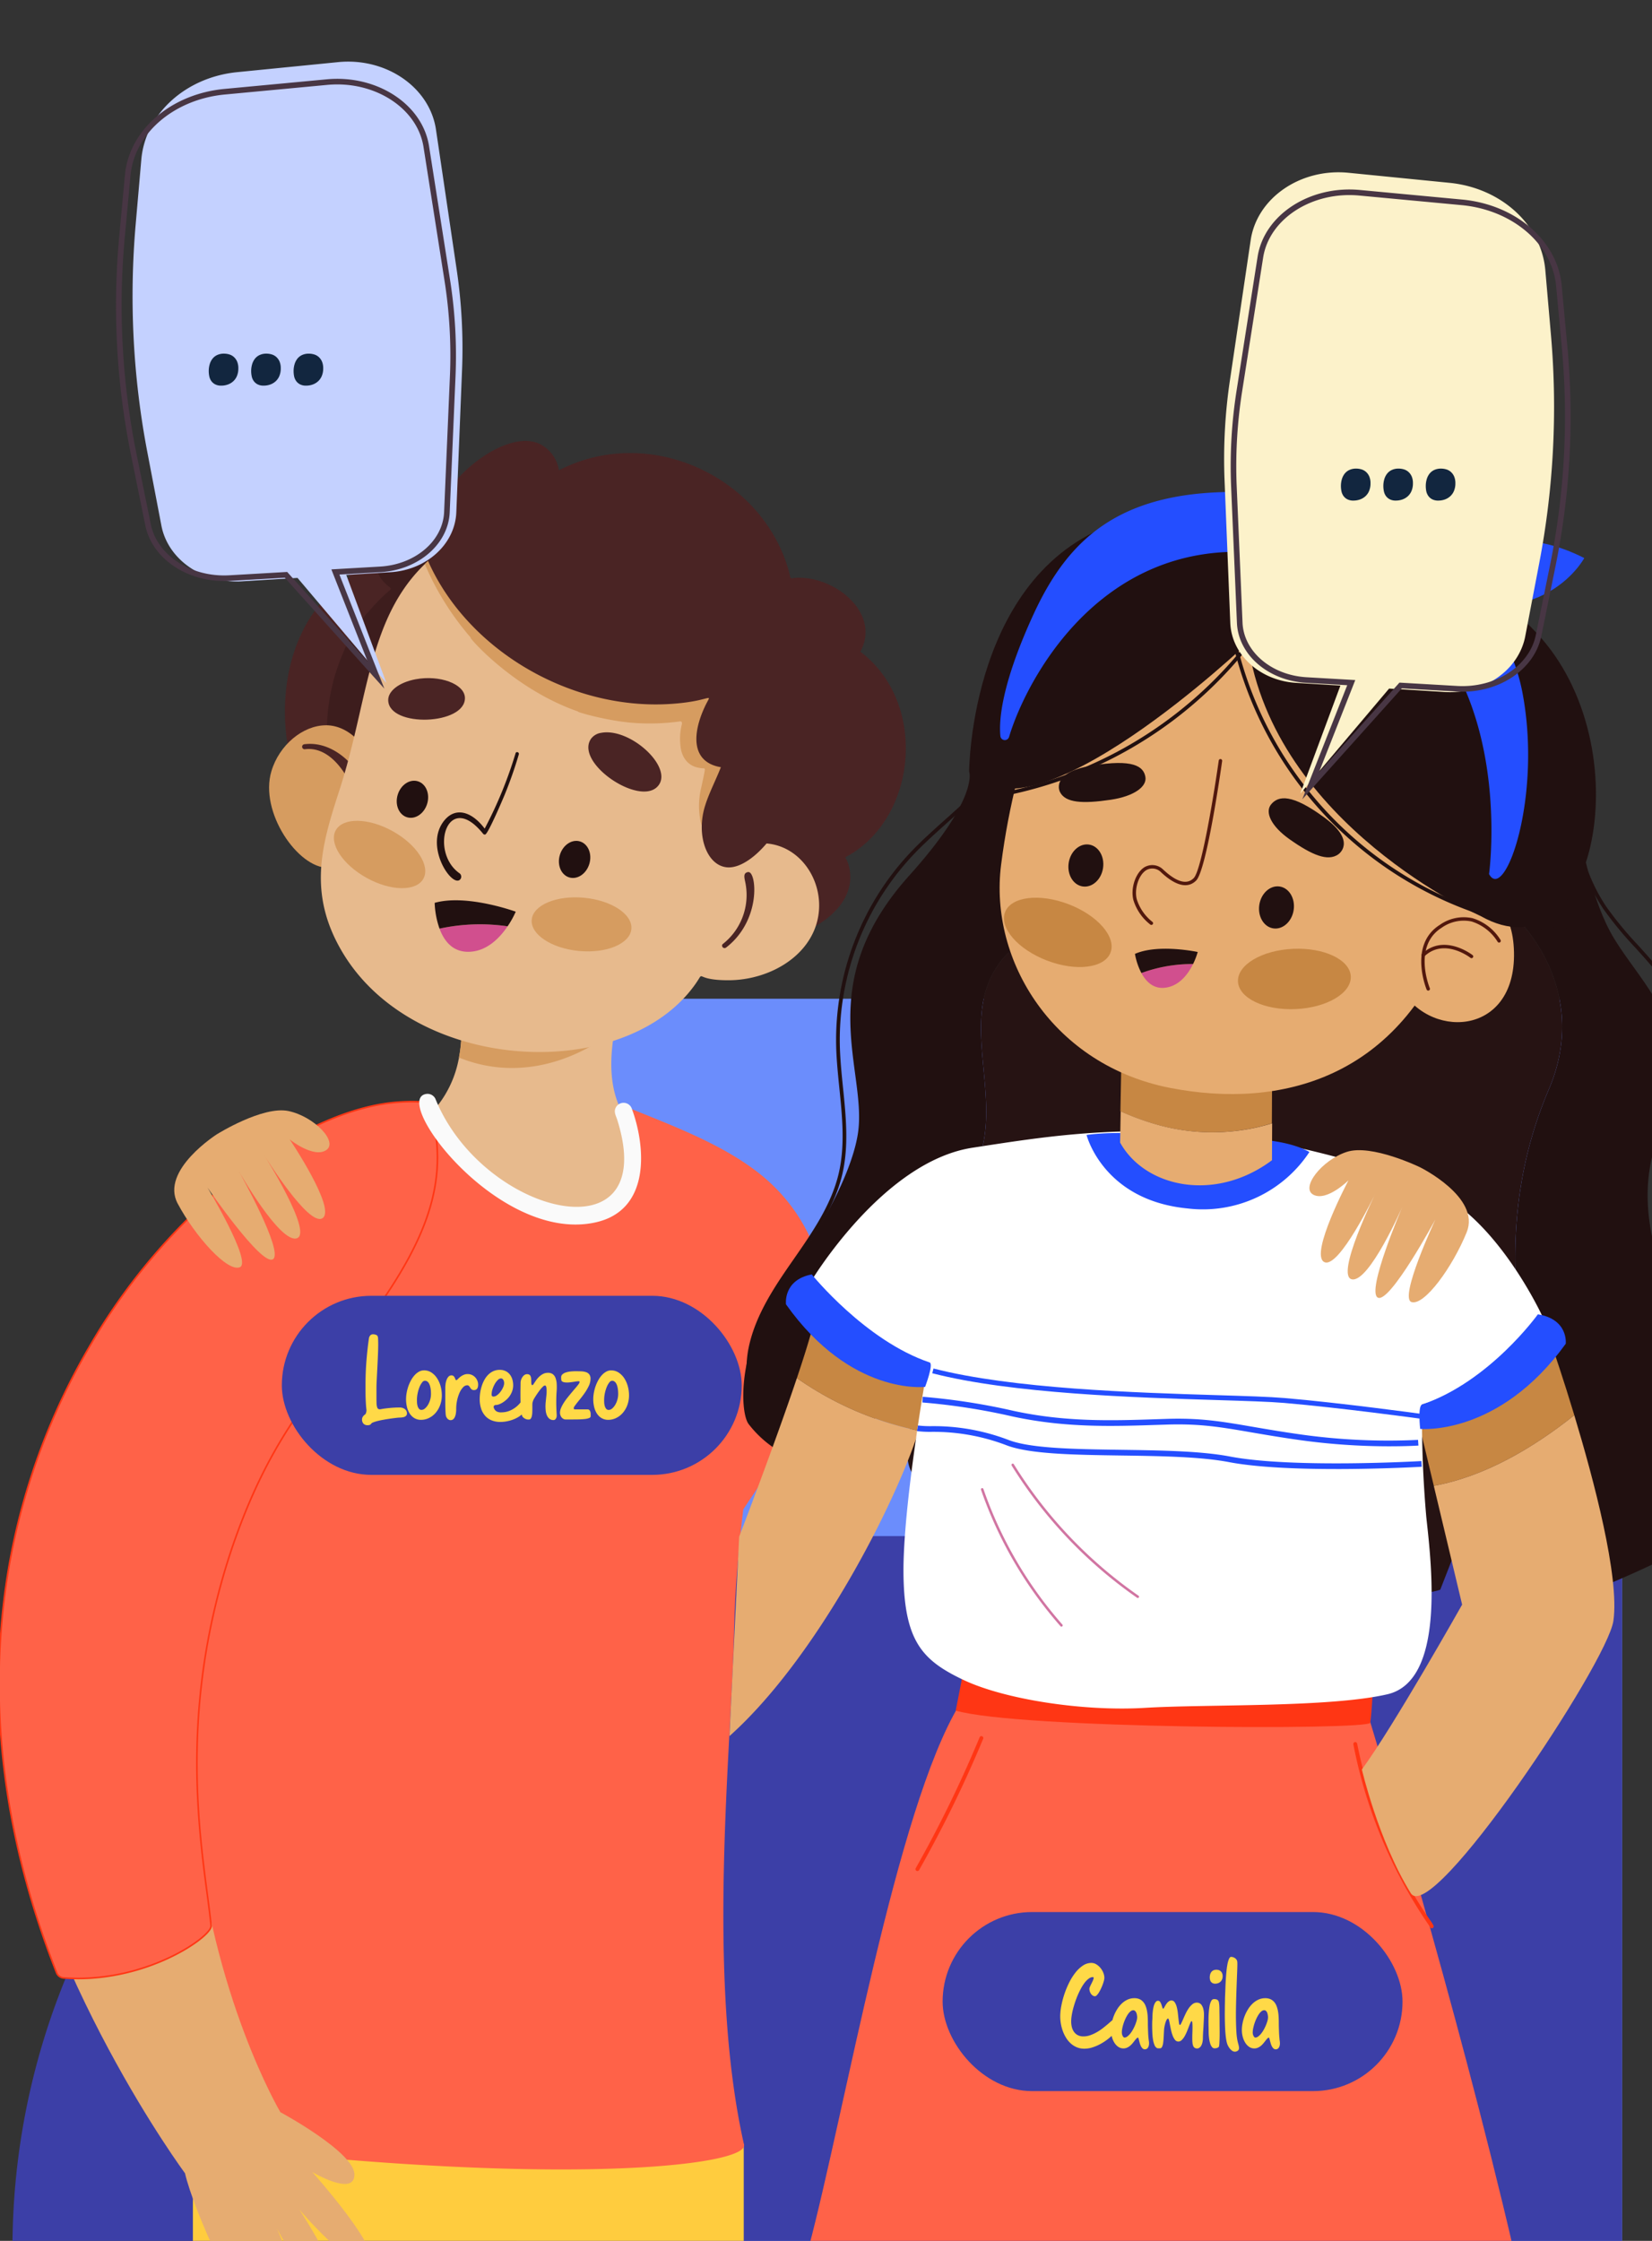 <svg xmlns="http://www.w3.org/2000/svg" xmlns:xlink="http://www.w3.org/1999/xlink" width="295" height="400" viewBox="0 0 295 400">
  <rect x="0" y="0" width="295" height="400" fill="#333333" stroke="none"/>
  <defs>
    <clipPath id="clip-path">
      <rect id="Rectángulo_44928" data-name="Rectángulo 44928" width="295" height="400" transform="translate(1128.674 965)" fill="#fff" stroke="#707070" stroke-width="1"/>
    </clipPath>
    <clipPath id="clip-path-2">
      <rect id="Rectángulo_45045" data-name="Rectángulo 45045" width="309.734" height="349.417" fill="none"/>
    </clipPath>
  </defs>
  <g id="_4" data-name="4" transform="translate(-1128.674 -965)" clip-path="url(#clip-path)">
    <g id="Grupo_174179" data-name="Grupo 174179" transform="translate(28 401.056)">
      <g id="Grupo_174173" data-name="Grupo 174173" transform="translate(1102.902 742.22)">
        <rect id="Rectángulo_44927" data-name="Rectángulo 44927" width="197.324" height="223.044" transform="translate(90.091)" fill="#6b8dfc"/>
        <path id="Rectángulo_44926" data-name="Rectángulo 44926" d="M127.129,0H287.415a0,0,0,0,1,0,0V127.129a0,0,0,0,1,0,0H0a0,0,0,0,1,0,0v0A127.129,127.129,0,0,1,127.129,0Z" transform="translate(0 95.915)" fill="#3c3fa7"/>
      </g>
      <g id="Grupo_174172" data-name="Grupo 174172" transform="translate(1085.009 524.944)">
        <g id="Grupo_174459" data-name="Grupo 174459" transform="translate(11.391 90.908)">
          <rect id="Rectángulo_45044" data-name="Rectángulo 45044" width="98.369" height="18.641" transform="translate(38.717 330.77)" fill="#ffcc3e"/>
          <g id="Grupo_174460" data-name="Grupo 174460" transform="translate(0 -0.005)">
            <g id="Grupo_174459-2" data-name="Grupo 174459" transform="translate(0 0)" clip-path="url(#clip-path-2)">
              <path id="Trazado_180422" data-name="Trazado 180422" d="M197.237,302.8h0" transform="translate(-140.671 -215.959)" fill="#731437"/>
              <path id="Trazado_180423" data-name="Trazado 180423" d="M289.909,442.359c6.055-1.142,14.7,1.092,18.385,4.274.073-.846.284-1.656,1.139-1.565a.943.943,0,0,1,.87,1.028c-1.147,5.816-1.52,12.167,2.021,17.263,3.508,5.048,10.322,9.8,5.884,18.39-6.794,12.988-34.065-.1-40.771-9.995a15.589,15.589,0,0,1-2.258-5.39c-.145-.515-.431-1.124-.172-1.559a.882.882,0,0,1,.306-.883,19.292,19.292,0,0,0,6.931-11.482l-.005.061.037-.136-.012,0a25.458,25.458,0,0,0,.479-5.992c-.034-.525-.225-1.506.054-1.9.458-.693,1.668-.583,1.753.727a8.836,8.836,0,0,1,5.36-2.844" transform="translate(-196.063 -315.277)" fill="#e7ba8d"/>
              <path id="Trazado_180424" data-name="Trazado 180424" d="M310.365,442.037c-2.616.175-6.043.99-7.445,3.114-.112-1.76-2.089-1.371-1.958,0a24.037,24.037,0,0,1-.34,6.944c9.5,3.884,19.639,1.465,27.825-4.842.127-.724.409-1.439-.01-1.919-.645-.774-1.919-.252-1.783,1.228-3.373-2.88-10.492-4.895-16.289-4.525m9.547,10.063c-.015,0-.024.01-.037.012.014,0,.023-.009.037-.012" transform="translate(-214.406 -315.233)" fill="#d69c60"/>
              <path id="Trazado_180425" data-name="Trazado 180425" d="M235.213,93.481c-5.865.037-13.815,6.88-15.716,12.538-9.022-5.445-22.163,1.5-15.583,11.766-15.85,10.431-14.327,36.313-2.191,48.868,1.054,1.077,9.589,5.415,15.5,7.646,20.225,7.622,43.073,8.506,64.554,7.1.776,1.488,13.139-3.362,11.324-11.725-.6-2.789-1.6-1.106,1.126-2.988,11.246-7.771,12.348-26.949.84-35.591,3.637-6.649-4.091-13.244-11-13.2-2.006.009-1.116.748-2.049-2.144-5.186-16.24-24.9-25.216-40.763-17.041a6.342,6.342,0,0,0-3.738-4.836,6.25,6.25,0,0,0-2.31-.391" transform="translate(-137.166 -66.67)" fill="#4a2424"/>
              <path id="Trazado_180426" data-name="Trazado 180426" d="M233.87,161.456a16.674,16.674,0,0,1,2.714-.069.258.258,0,0,0,.248.221,78.535,78.535,0,0,1,12.892,1.118c-1.841-.611,24.119,4.851,25.456,5.18a42.411,42.411,0,0,1,7.672,2.526,24.375,24.375,0,0,1,5.165,3.1c.077-.014,1.447,1.321,1.5,1.381a20.843,20.843,0,0,1,1.375,1.627c2.927,4.043,5.174,10.724,3.692,21.859a216.461,216.461,0,0,1-6.948,31.965c-22.117.3-44.642-2.472-63.809-13.16-4.92-10.357-7.213-22.536-4.014-33.5a41.778,41.778,0,0,1,1.535-4.17c.683-1.94,4.43-7.584,4.273-6.925l.028-.04h0a33.334,33.334,0,0,1,4.033-4.108c.362-.28-.557-.777-.213-.539-3.276-2.674-1.607-4.151-1.607-4.151a4.57,4.57,0,0,1,.674-.632,12.9,12.9,0,0,1,5.274-1.671c.03,0,.112-.01.052-.007m49,8.983c.04.017.012,0,0,0" transform="translate(-155.722 -115.081)" fill="#3d1d1d"/>
              <path id="Trazado_180427" data-name="Trazado 180427" d="M192.574,270.446c-4.076.025-8.31,3.512-9.7,8.2-2.182,7.285,4.747,17.32,10.123,17.23,2.617-.012,10.46-7.141,8.644-16.392-.884-4.5-4.536-9.083-9.07-9.043" transform="translate(-130.135 -192.883)" fill="#d69c60"/>
              <path id="Trazado_180428" data-name="Trazado 180428" d="M203.409,282.082a8.543,8.543,0,0,1,1-.066c5.552-.038,9.644,5.844,9.181,7.225a.976.976,0,0,1-1.792.124c-1.646-3.4-4.458-6.832-8.206-6.4a.45.45,0,1,1-.188-.88m4.955,2.526.041.038-.041-.038m.1.093h0" transform="translate(-144.817 -201.135)" fill="#4a2424"/>
              <path id="Trazado_180429" data-name="Trazado 180429" d="M238.807,156.985c-.279,0-.235.083-.508.083a.8.8,0,0,0-.531.106c-14.847,9.664-13.913,25.877-19.756,43.9-3.125,9.636-5.82,18.363.56,29.021,13.016,21.734,50.436,23.381,62.971,5.651,1.954-2.76-.6-.673,6.043-.714,5.52-.032,11.424-2.58,14.322-7.239,5.417-8.68-2.458-20.835-13.05-16.178,3.714-6.212,4.471-8.3,5.358-11.4,3.949-13.719.278-25.784-12.558-32.616-12.959-6.885-29.912-3.553-42.575-10.555a.545.545,0,0,0-.275-.06" transform="translate(-153.115 -111.962)" fill="#e7ba8d"/>
              <path id="Trazado_180430" data-name="Trazado 180430" d="M284.631,156.978c-1.2.007-4.358,2.869-5.215,3.7a49.72,49.72,0,0,0,8.258,13.2c-1.187-1.052,7.039,8.959,19.17,13.142-.929-.136,4.711,1.615,9.753,2.006a39.808,39.808,0,0,0,8.457-.268c.155-.017.346.138.264.515a10.594,10.594,0,0,0-.135,4.606s0,0,0,0a4.539,4.539,0,0,0,1.018,2.036h0a3.7,3.7,0,0,0,1.646,1.014h0a5.472,5.472,0,0,0,1.4.213.249.249,0,0,1,.17.108c.086.122-.626,3.24-.657,3.4a13.716,13.716,0,0,0-.094,5.994l0,0c1.2,4.643,3.733,5.5,7.705,2.661,7.223-12.616,8.379-27.679-2.377-37.541-11.21-10.232-27.057-8.194-40.139-11.46-3.154-.558-8.874-3.4-8.874-3.4a.781.781,0,0,0-.345.083" transform="translate(-199.282 -111.898)" fill="#d69c60"/>
              <path id="Trazado_180431" data-name="Trazado 180431" d="M439.015,285.877v0Z" transform="translate(-313.109 -203.885)" fill="#d69c60"/>
              <path id="Trazado_180432" data-name="Trazado 180432" d="M440.665,290.293h0" transform="translate(-314.271 -207.019)" fill="#d69c60"/>
              <path id="Trazado_180433" data-name="Trazado 180433" d="M445.141,295.053c-.017-.008-.029-.02-.045-.028.013.008.028.02.045.028" transform="translate(-317.447 -210.413)" fill="#d69c60"/>
              <path id="Trazado_180434" data-name="Trazado 180434" d="M469.006,361.821a.761.761,0,0,1,.2-.026c1.462-.013,2.307,8.59-3.959,13.45-.519.407-1.005-.307-.608-.617a11.117,11.117,0,0,0,4.083-10.574c-.139-.942-.605-1.986.286-2.233m-.246,5.488c-.011.061-.012.077,0,0m-.791,2.986c.009-.021,0-.011,0,0" transform="translate(-331.28 -258.034)" fill="#4a2424"/>
              <path id="Trazado_180435" data-name="Trazado 180435" d="M300.107,142.187a51.607,51.607,0,0,0-18.964,3.435,7.677,7.677,0,0,0-1.918.962.785.785,0,0,0-.748,1.065c6.381,17.054,25.554,28.728,44.131,27.507,7.853-.5,7.432-2.475,6,.725-2.193,4.856-2.242,9.689,2.969,10.57-.935,2.382-2.095,4.572-2.811,6.856-1.614,5.125.171,10.363,3.576,10.969,6.563,1.262,20.214-17.569,11.958-38.407-6.629-16.691-26.262-23.784-44.2-23.681" transform="translate(-198.577 -101.407)" fill="#4a2424"/>
              <path id="Trazado_180436" data-name="Trazado 180436" d="M301.214,287.133a.942.942,0,0,1,.114.01.309.309,0,0,1,.236.411,75.017,75.017,0,0,1-2.517,7.182c-.207.514-2.959,7.007-3.479,7.106a.373.373,0,0,1-.381-.14c-6.415-7.965-9.663,3.267-4.191,7.074a.747.747,0,0,1,.141,1.038c-1.381,1.787-6.672-5.964-2.81-10.556,1.991-2.35,4.839-1.533,7.145,1.531a74.9,74.9,0,0,0,5.519-13.462.273.273,0,0,1,.223-.194" transform="translate(-204.649 -204.784)" fill="#211010"/>
              <path id="Trazado_180437" data-name="Trazado 180437" d="M383.53,274.917c5.07-.957,12.6,5.853,10.341,9.237-2.894,4.336-15.11-3.738-12.173-8.145a2.719,2.719,0,0,1,1.831-1.092" transform="translate(-271.908 -196.007)" fill="#4a2424"/>
              <path id="Trazado_180438" data-name="Trazado 180438" d="M261.479,241.285c4.319-.815,8.742.817,8.832,3.28.164,4.889-13.522,5.407-13.7.495-.06-1.671,1.943-3.223,4.871-3.775" transform="translate(-183.015 -171.935)" fill="#4a2424"/>
              <path id="Trazado_180439" data-name="Trazado 180439" d="M147.4,506.151a.959.959,0,0,1,1.039.843c1.032,1.081,2.394,6.844,13.482,14.538l-.054-.032a29.6,29.6,0,0,0,6.93,3.777l-.005.011c10.018,3.316,17.052-1.609,15.335-11.709l.072.245a27.625,27.625,0,0,0-1.68-5.47,1.082,1.082,0,0,1,1.379-1.379c8.1,3.274,16.248,6.372,22.68,11.334,10.2,7.851,13.836,20.3,12.142,31.549-1.595,10.653-8.339,18.959-14.7,28.653-1.6,13.4-1.548,20.114-1.65,21.409h.011c-.416,20.993-5.037,61.765,1.77,91.978.733,3.253-24.288,6.653-72.936,2.527-.9-.079-6.251-.466-6.819-1.161-.962-.256-9.144-11.6-9.973-12.794a96.047,96.047,0,0,1-13.563-27.779c-25-77.789,24.347-142.107,46.523-146.533Z" transform="translate(-67.017 -360.982)" fill="#ff6248"/>
              <path id="Trazado_180440" data-name="Trazado 180440" d="M65.519,997.463s7.336,13.967,9.918,13.3c4.331-1.3-5.942-16.7-5.942-16.7s9.7,11.375,12.471,9.587S71.84,987.4,71.84,987.4s7.508,4.468,7.518.453-13.223-11.139-13.223-11.139-12.211-20.594-15.209-52.25c-.112-1.182-4.475.04-7.57-.712-8.679-2.109-26.387-10.07-26.82-10.145,6.976,39.492,32.569,74.01,32.569,74.01,1.469,6.46,9.883,25.341,12.719,24.639s-.844-12.732-.844-12.732,5.516,14.183,8.211,13.316-3.672-15.375-3.672-15.375" transform="translate(-11.794 -651.591)" fill="#e6ac71"/>
              <path id="Trazado_180441" data-name="Trazado 180441" d="M83.521,505.014a33.673,33.673,0,0,1,7.547-.17c.722,1.213,1.068,1.343.458,1.744,2.848,11.36-.411,20.789-7.31,31.425C73.621,554.3,63.95,560.58,55.815,584.6c-10.4,31.169-4.8,55.642-3.654,67.2.194,1.884-11.624,10.411-26.363,9.323a1.47,1.47,0,0,1-1.18-.813c-34.356-86.987,25.152-150.524,58.9-155.3" transform="translate(-10.187 -359.962)" fill="#ff6248"/>
              <path id="Trazado_180442" data-name="Trazado 180442" d="M28.024,661.008q-1.281,0-2.6-.1a1.626,1.626,0,0,1-1.3-.9c-8.337-21.109-11.66-42.136-9.877-62.5a117.614,117.614,0,0,1,15.579-49.279,108.918,108.918,0,0,1,26.126-30.566c9.259-7.31,18.916-11.98,27.189-13.15h0a33.832,33.832,0,0,1,7.58-.171l.073.007.038.063c.164.276.309.5.427.675a1.858,1.858,0,0,1,.363.708.539.539,0,0,1-.292.5c2.562,10.328.428,19.446-7.354,31.442-3.281,5.045-6.472,9.128-9.558,13.076-6.8,8.7-13.218,16.914-18.828,33.481-8.934,26.765-6.056,48.524-4.336,61.525.283,2.141.528,3.99.688,5.614.037.363-.262.876-.89,1.522-2.6,2.677-11.721,8.054-23.031,8.054M83.183,504.8h0c-8.225,1.163-17.832,5.813-27.052,13.091a108.641,108.641,0,0,0-26.056,30.485,117.336,117.336,0,0,0-15.541,49.159c-1.78,20.315,1.537,41.3,9.858,62.367a1.332,1.332,0,0,0,1.057.723c12.4.916,22.632-5.023,25.4-7.872.769-.792.823-1.169.81-1.293-.16-1.62-.4-3.466-.687-5.6-1.723-13.026-4.607-34.826,4.348-61.654,5.627-16.614,12.061-24.848,18.874-33.566,3.082-3.944,6.269-8.022,9.544-13.056,7.757-11.959,9.87-21.031,7.291-31.312l-.025-.1.085-.056c.24-.158.254-.228.249-.286a1.922,1.922,0,0,0-.317-.579c-.111-.168-.245-.371-.4-.623a33.479,33.479,0,0,0-7.442.175" transform="translate(-9.828 -359.607)" fill="#ff3614"/>
              <path id="Trazado_180443" data-name="Trazado 180443" d="M278.832,500.736a1.553,1.553,0,0,0-1.723-.849c-6.087,1.149,12.947,26.425,30.036,22.971,10.323-2.059,9.237-13.813,6.7-20.526a1.569,1.569,0,0,0-2.883.15c-.245.676.078,1.226.316,1.917,7.967,25.022-24.028,17.158-32.444-3.664m14.955,16.437c.367.19.311.165,0,0m6.32,2.336h0" transform="translate(-196.81 -356.503)" fill="#fafafa"/>
              <path id="Trazado_180444" data-name="Trazado 180444" d="M447.749,575.173c.026-.091.015-.066,0,0" transform="translate(-319.339 -410.176)" fill="#d08062"/>
              <path id="Trazado_180445" data-name="Trazado 180445" d="M345.956,381.516c-.246,2.624,3.539,5.124,8.453,5.585s9.1-1.294,9.342-3.918-3.539-5.124-8.453-5.584-9.1,1.294-9.343,3.918" transform="translate(-246.731 -269.253)" fill="#d69c60"/>
              <path id="Trazado_180446" data-name="Trazado 180446" d="M223.136,331.6c-1.274,2.307,1.2,6.111,5.518,8.5s8.856,2.448,10.129.141-1.2-6.112-5.518-8.5-8.857-2.448-10.13-.14" transform="translate(-158.904 -235.296)" fill="#d69c60"/>
              <path id="Trazado_180447" data-name="Trazado 180447" d="M363.072,344.91c-.528,1.774.225,3.563,1.68,4s3.063-.654,3.591-2.428-.225-3.563-1.68-4-3.063.654-3.591,2.429" transform="translate(-258.826 -244.192)" fill="#211010"/>
              <path id="Trazado_180448" data-name="Trazado 180448" d="M262.093,307.475c-.527,1.774.225,3.563,1.681,4s3.063-.654,3.591-2.428-.225-3.563-1.68-4-3.064.654-3.591,2.429" transform="translate(-186.807 -217.493)" fill="#211010"/>
              <path id="Trazado_180449" data-name="Trazado 180449" d="M293.475,399.243c-2.717-.085-4.148-2.074-4.91-4.132a34.2,34.2,0,0,1,12.158-.414c-1.415,2.089-3.847,4.653-7.248,4.547" transform="translate(-205.807 -281.253)" fill="#d14f8e"/>
              <path id="Trazado_180450" data-name="Trazado 180450" d="M300.022,381.384a16.384,16.384,0,0,1-1.454,2.611,34.2,34.2,0,0,0-12.158.415,15.548,15.548,0,0,1-.867-4.6c5.719-1.624,14.48,1.577,14.48,1.577" transform="translate(-203.651 -270.552)" fill="#211010"/>
              <path id="Trazado_180451" data-name="Trazado 180451" d="M131.089,514.325s-10.256,6.468-7.08,12.413,8.93,12.313,11.121,11.358-5.8-14.216-5.8-14.216,9.694,14.129,11.695,12.8-6.062-15.658-6.062-15.658,7.3,12.825,10.308,11.927-5.806-14.844-5.806-14.844,7.992,12.947,10.429,11.236-5.863-14.027-5.863-14.027,4.228,3.364,6.479,1.906-2.109-6.014-6.7-6.99-12.72,4.1-12.72,4.1" transform="translate(-88.009 -363.809)" fill="#e6ac71"/>
              <path id="Trazado_180452" data-name="Trazado 180452" d="M485.271,395.573l.379-.538c-4.9-3.456-5.977-10.235-4.869-15.42,1.242-5.816,4.766-10.889,7.874-15.365,3.353-4.827,6.8-9.786,8.159-15.515,1.207-5.08.669-10.37.149-15.486-.248-2.438-.5-4.958-.568-7.421a48.213,48.213,0,0,1,13.537-34.637c1.753-1.8,3.722-3.566,5.625-5.269,5.77-5.163,11.737-10.5,13-18.069l-.649-.108c-1.226,7.339-7.1,12.6-12.791,17.687-1.912,1.711-3.89,3.48-5.658,5.3a48.873,48.873,0,0,0-13.723,35.112c.064,2.488.322,5.021.571,7.471.514,5.062,1.047,10.3-.135,15.268-1.333,5.607-4.741,10.514-8.037,15.26-3.166,4.557-6.73,9.688-8,15.634-1.152,5.4-.012,12.465,5.134,16.094" transform="translate(-342.146 -190.958)" fill="#211010"/>
              <path id="Trazado_180453" data-name="Trazado 180453" d="M486.745,387.079c6.024-7.855,10.731-17.6,11.5-23.674,1.426-11.257-8.241-26.339,9.129-45.647,12.528-13.927,10.678-18.551,10.678-18.551l108.019,3.455s1.47,17,7.136,26.33,15.716,16.876,8.15,34.9c-6.208,14.787,2.562,30.657,7.3,39.638,4.669,8.847,1.335,17.273-7.5,36.7,0,0-4.993,2.4-9,4.027l-.566-8.763c-1.508.458-3.814,10.226-5.592,10.56a45.678,45.678,0,0,1-5.635.7c3.355-6.5,4.74-13.422,2.683-19.35-7.38-24.1-11.68-47.819-1.341-71.787,7.5-18.008-5.041-34.34-20.05-39.4-21.039-6.878-40.072,3.35-59.606,9.3-6.424,1.293-14.9,2.325-18.77,8.155-7.605,10.622,1.984,25.528-4.726,37.316-4.131,7.9-13.265,14.117-17.527,23.056-4.737,8.881-6.086,18.7-4.992,28.625l-.4.608a19.6,19.6,0,0,1-16.96-7.582c-1.579-2.035-2.489-14.849,8.069-28.616" transform="translate(-340.714 -213.396)" fill="#211010"/>
              <path id="Trazado_180454" data-name="Trazado 180454" d="M545.685,430.642c4.262-8.939,13.4-15.154,17.527-23.056,6.71-11.788-2.879-26.694,4.726-37.316,3.868-5.829,12.346-6.862,18.77-8.155,19.534-5.951,38.566-16.179,59.606-9.3,15.009,5.06,27.547,21.393,20.05,39.4-10.339,23.967-6.039,47.681,1.341,71.786,2.057,5.929.672,12.85-2.683,19.35a45.12,45.12,0,0,1-10.566-.592l-.578-18.935-7.039,18.022s-11.328,4.7-48.318-7.958-44.3-7.226-46.507-14.008,7.569-29.411,7.569-29.411l-18.89,28.8c-1.094-9.93.255-19.744,4.992-28.625" transform="translate(-385.373 -249.994)" fill="#261313"/>
              <path id="Trazado_180455" data-name="Trazado 180455" d="M1009.781,439.971a40.536,40.536,0,0,0,8.624-36.42,82.178,82.178,0,0,0-3.457-9.8c-2.1-5.23-4.267-10.638-4.38-16.3-.094-4.69,1.23-9.43,2.51-14.014,1.733-6.207,3.526-12.626,1.723-18.867-1.481-5.126-5.14-9.166-8.679-13.072a64.441,64.441,0,0,1-5.7-6.909,31.061,31.061,0,0,1-4.57-23.474l-.644-.138a31.731,31.731,0,0,0,4.669,23.981,64.836,64.836,0,0,0,5.757,6.982c3.649,4.028,7.095,7.833,8.534,12.813,1.751,6.061.063,12.107-1.724,18.507-1.293,4.63-2.63,9.418-2.534,14.2.115,5.779,2.308,11.244,4.427,16.528a81.589,81.589,0,0,1,3.431,9.719,39.869,39.869,0,0,1-8.483,35.821Z" transform="translate(-709.322 -214.661)" fill="#211010"/>
              <path id="Trazado_180456" data-name="Trazado 180456" d="M535.109,653.939s-.755,3.041-2.277,7.852a58.561,58.561,0,0,1-21.751-9.405c1.3-3.861,2.383-7.341,3-9.8Z" transform="translate(-364.508 -458.295)" fill="#c78743"/>
              <path id="Trazado_180457" data-name="Trazado 180457" d="M469.106,740.665l1.732-35.6s6.2-16.085,10.306-28.308a58.561,58.561,0,0,0,21.751,9.406c-4.109,12.986-18.167,40.535-33.789,54.5" transform="translate(-334.571 -482.67)" fill="#e6ac71"/>
              <path id="Trazado_180458" data-name="Trazado 180458" d="M545.27,880.132l73.373,3.059s15.462,50.585,25.54,93.943H518.344c6.567-24.728,15.644-78.39,26.926-97" transform="translate(-369.688 -627.717)" fill="#ff6248"/>
              <path id="Trazado_180459" data-name="Trazado 180459" d="M684.428,866.539s-.2,3.71-.424,5.06-62.909,1.095-74.016-2.172l1.124-5.741s30.915,4.766,73.315,2.852" transform="translate(-435.049 -615.988)" fill="#ff3614"/>
              <path id="Trazado_180460" data-name="Trazado 180460" d="M871.575,936.569a.343.343,0,0,0,.324-.449,6.866,6.866,0,0,0-.69-1.095c-2.326-3.408-9.4-13.781-12.954-31.4a.344.344,0,1,0-.674.135,85.835,85.835,0,0,0,13.06,31.654c.294.43.57.835.609.933a.354.354,0,0,0,.326.223" transform="translate(-611.63 -644.274)" fill="#ff3614"/>
              <path id="Trazado_180461" data-name="Trazado 180461" d="M585.27,923.676a.344.344,0,0,0,.3-.173,214.94,214.94,0,0,0,11.448-23.443.344.344,0,0,0-.639-.255,214.153,214.153,0,0,1-11.407,23.358.343.343,0,0,0,.3.513" transform="translate(-417.175 -641.594)" fill="#ff3614"/>
              <path id="Trazado_180462" data-name="Trazado 180462" d="M899.2,674.385l23.923-13.67s1.615,4.678,3.594,11.226c-7.493,5.96-16.092,10.959-25.09,12.607Z" transform="translate(-641.316 -471.227)" fill="#c78743"/>
              <path id="Trazado_180463" data-name="Trazado 180463" d="M875.724,712.464c9-1.647,17.6-6.647,25.09-12.607,3.482,11.525,8.087,28.848,6.987,36.682-1.065,7.585-32.465,54.647-36.189,48.63-5.768-9.32-8.729-22.075-8.729-22.075,5.61-7.628,17.9-29.426,17.9-29.426Z" transform="translate(-615.416 -499.143)" fill="#e6ac71"/>
              <path id="Trazado_180464" data-name="Trazado 180464" d="M601.458,524.985s18.781,3.517,29.912,9.094,18.67,21.982,18.67,21.982-7.842,12-21.441,15.824a199.555,199.555,0,0,0,.757,20.162c.932,8.513,3.4,29.165-6.947,31.565s-32.226,1.753-43.3,2.425-25.134-1.525-32.412-4.988-10.593-6.824-10.708-19.037,4.2-36.4,4.2-36.4-13.379-3-20.881-15.428c0,0,12.828-21.664,29.033-24.134,13.9-2.119,29.5-4.821,53.11-1.066" transform="translate(-370.38 -373.087)" fill="#fff"/>
              <path id="Trazado_180465" data-name="Trazado 180465" d="M710.975,525.44s13.826-1.492,20.282,2.14a22.788,22.788,0,0,1-21.774,10.078c-15.108-1.464-18.024-13.114-18.024-13.114s7.452-1.239,19.515.9" transform="translate(-493.156 -373.853)" fill="#244eff"/>
              <path id="Trazado_180466" data-name="Trazado 180466" d="M899.2,653.14c-.8.272-.338,4.359-.338,4.359s14.027,1.383,25.992-15.2c0,0,.527-4.361-4.973-5.256,0,0-8.6,12.011-20.681,16.1" transform="translate(-640.984 -454.341)" fill="#244eff"/>
              <path id="Trazado_180467" data-name="Trazado 180467" d="M529.907,627.93c.763.257-.806,4.363-.806,4.363s-13.231,1.639-24.841-14.728c0,0-.578-4.35,4.6-5.346,0,0,9.551,11.841,21.043,15.711" transform="translate(-359.629 -436.639)" fill="#244eff"/>
              <path id="Trazado_180468" data-name="Trazado 180468" d="M660.745,714.036c8.154,0,15.154-.4,15.281-.41l-.06-1.016c-.229.015-22.97,1.323-34.16-.807-5.232-1-12.46-1.1-19.451-1.2-8.386-.12-16.306-.234-20.254-1.811a37.48,37.48,0,0,0-13.763-2.411,18.54,18.54,0,0,1-2.27-.119l-.172,1a18.739,18.739,0,0,0,2.422.135,36.547,36.547,0,0,1,13.406,2.339c4.122,1.646,12.133,1.76,20.616,1.883,6.947.1,14.13.2,19.276,1.182,5.079.966,12.487,1.233,19.129,1.233" transform="translate(-417.867 -503.713)" fill="#244eff"/>
              <path id="Trazado_180469" data-name="Trazado 180469" d="M672.715,697.222c3.126,0,5.053-.128,5.1-.132l-.07-1.013a112.277,112.277,0,0,1-20.734-.937c-3.517-.494-6.318-.975-8.791-1.4-5.607-.963-9.315-1.6-15.373-1.411l-1.72.056c-8.012.263-16.3.532-25.63-1.491a114.773,114.773,0,0,0-16.2-2.51l-.054,1.015a113.84,113.84,0,0,1,16.04,2.49c9.457,2.048,17.8,1.777,25.878,1.513l1.718-.055c5.961-.186,9.624.444,15.169,1.4,2.479.425,5.29.908,8.822,1.4a116.2,116.2,0,0,0,15.85,1.076" transform="translate(-420.249 -490.96)" fill="#244eff"/>
              <path id="Trazado_180470" data-name="Trazado 180470" d="M682.436,679.729l.118-.866c-.142-.02-14.347-1.962-24.289-2.806-2.635-.223-6.778-.351-12.023-.513-14.543-.447-36.52-1.124-50.639-4.757l-.218.847c14.213,3.658,36.249,4.336,50.83,4.786,5.231.161,9.364.288,11.975.509,9.919.843,24.1,2.781,24.244,2.8" transform="translate(-424.635 -478.41)" fill="#244eff"/>
              <path id="Trazado_180471" data-name="Trazado 180471" d="M667.261,753.977a.224.224,0,0,0,.128-.409A79.747,79.747,0,0,1,645.122,730.1a.225.225,0,0,0-.383.237,80.219,80.219,0,0,0,22.394,23.6.223.223,0,0,0,.128.04" transform="translate(-459.81 -520.638)" fill="#d175a2"/>
              <path id="Trazado_180472" data-name="Trazado 180472" d="M640.064,769.986a.225.225,0,0,0,.169-.373,72.686,72.686,0,0,1-14.1-24.193.225.225,0,1,0-.425.146A73.138,73.138,0,0,0,639.9,769.91a.223.223,0,0,0,.169.076" transform="translate(-446.249 -531.531)" fill="#d175a2"/>
              <path id="Trazado_180473" data-name="Trazado 180473" d="M718.69,486.729a47.5,47.5,0,0,1-6.16-2.275l.2-10.56,26.895,2.078-.048,10.627a36.318,36.318,0,0,1-20.885.13" transform="translate(-508.183 -337.984)" fill="#c78743"/>
              <path id="Trazado_180474" data-name="Trazado 180474" d="M718.6,512.99a36.318,36.318,0,0,0,20.885-.13l-.03,6.583c-10.152,7.588-22.676,4.865-27.12-3.154l.1-5.573a47.517,47.517,0,0,0,6.16,2.275" transform="translate(-508.042 -364.245)" fill="#e6ac71"/>
              <path id="Trazado_180475" data-name="Trazado 180475" d="M886,389.855l5.116-16.15s15.08-5,15.419,10.333S890.767,399.69,886,389.855" transform="translate(-631.906 -265.972)" fill="#e6ac71"/>
              <path id="Trazado_180476" data-name="Trazado 180476" d="M648.065,189.327s-7.685,14.377-10.479,36.437c-2.18,17.212,9.429,35.8,30.27,39.827,19.589,3.784,41.117-1.569,50.782-28.492s3.738-50.088-20.62-59.428-42.646-4.88-49.953,11.656" transform="translate(-454.547 -123.285)" fill="#e6ac71"/>
              <path id="Trazado_180477" data-name="Trazado 180477" d="M785.721,415.357c.134,2.971,4.754,5.175,10.317,4.924s9.965-2.864,9.83-5.835-4.753-5.175-10.317-4.923-9.965,2.864-9.83,5.834" transform="translate(-560.381 -292.06)" fill="#c78743"/>
              <path id="Trazado_180478" data-name="Trazado 180478" d="M640.208,380.339c-1.064,2.777,2.29,6.643,7.491,8.635s10.279,1.355,11.343-1.422-2.29-6.644-7.491-8.635-10.279-1.355-11.343,1.422" transform="translate(-456.462 -269.418)" fill="#c78743"/>
              <path id="Trazado_180479" data-name="Trazado 180479" d="M817.277,325.88s3.427-2.226-2.449-6.549-8.231-3.925-9.52-2.4c-1.177,1.387-.062,3.9,3.286,6.264,4.02,2.835,6.81,3.984,8.683,2.69" transform="translate(-574.028 -225.28)" fill="#211010"/>
              <path id="Trazado_180480" data-name="Trazado 180480" d="M674.386,299.069s-1.824-3.437,5.63-4.687,9.309.118,9.632,2.011c.3,1.727-2.02,3.452-6.214,4.074-5.034.747-8.093.548-9.049-1.4" transform="translate(-480.838 -209.611)" fill="#211010"/>
              <path id="Trazado_180481" data-name="Trazado 180481" d="M798.887,373.986c-.313,2.065.807,3.947,2.5,4.2s3.322-1.209,3.634-3.274-.807-3.947-2.5-4.2-3.321,1.209-3.634,3.274" transform="translate(-569.737 -264.373)" fill="#211010"/>
              <path id="Trazado_180482" data-name="Trazado 180482" d="M680.2,347.889c-.313,2.065.806,3.947,2.5,4.2s3.321-1.209,3.634-3.274-.806-3.947-2.5-4.2-3.322,1.209-3.635,3.274" transform="translate(-485.09 -245.761)" fill="#211010"/>
              <path id="Trazado_180483" data-name="Trazado 180483" d="M901.082,402.95a.307.307,0,0,0,.292-.426c-.031-.075-3.1-7.53,2.138-10.808a6.8,6.8,0,0,1,5.329-1.1,8.476,8.476,0,0,1,4.644,3.621.307.307,0,0,0,.531-.307,8.948,8.948,0,0,0-5.022-3.908,7.392,7.392,0,0,0-5.808,1.178c-5.678,3.556-2.412,11.487-2.378,11.567a.307.307,0,0,0,.274.187" transform="translate(-641.777 -278.03)" fill="#52180d"/>
              <path id="Trazado_180484" data-name="Trazado 180484" d="M908.94,409.477a.307.307,0,0,0,.2-.548c-.05-.04-5.092-3.945-9.022-.228a.307.307,0,1,0,.421.447c3.547-3.355,8.173.227,8.219.264a.308.308,0,0,0,.182.065" transform="translate(-641.903 -290.345)" fill="#52180d"/>
              <path id="Trazado_180485" data-name="Trazado 180485" d="M723.393,321.058a.307.307,0,0,0,.247-.547,8.3,8.3,0,0,1-2.786-4.023c-.473-1.867.332-4.346,1.688-5.2a2.164,2.164,0,0,1,2.677.408c.03.024.076.067.138.123,3.233,2.94,5.106,2.334,6.11,1.308,1.84-1.884,4.352-19.34,4.633-21.324a.311.311,0,0,0-.262-.347.307.307,0,0,0-.347.262c-.754,5.336-3.026,19.508-4.464,20.98-1.183,1.211-2.953.765-5.258-1.333-.071-.064-.124-.113-.158-.141a2.764,2.764,0,0,0-3.4-.455c-1.581,1-2.5,3.741-1.956,5.871A8.769,8.769,0,0,0,723.275,321a.3.3,0,0,0,.118.054" transform="translate(-513.584 -207.866)" fill="#52180d"/>
              <path id="Trazado_180486" data-name="Trazado 180486" d="M729.779,423.266c-2.081.224-3.384-1.141-4.184-2.629a26.325,26.325,0,0,1,9.227-1.609c-.857,1.744-2.439,3.957-5.044,4.238" transform="translate(-517.501 -298.853)" fill="#d14f8e"/>
              <path id="Trazado_180487" data-name="Trazado 180487" d="M732.792,410.1a12.64,12.64,0,0,1-.831,2.146,26.324,26.324,0,0,0-9.228,1.609,11.967,11.967,0,0,1-1.151-3.418c4.188-1.847,11.209-.337,11.209-.337" transform="translate(-514.64 -292.071)" fill="#211010"/>
              <path id="Trazado_180488" data-name="Trazado 180488" d="M709.7,208.455s-36.953-16.331-41.578-48.8c0,0-38.632,36.79-49.768,23,0,0,.115-36.225,27.1-44.639,14.8-4.616,25.6-.631,25.6-.631,19.443-1.028,29.89.816,48.544,20.448,19.206,20.214,10.471,62.165-9.9,50.623" transform="translate(-441.019 -96.842)" fill="#211010"/>
              <path id="Trazado_180489" data-name="Trazado 180489" d="M845.038,251.8l0-.658A66.485,66.485,0,0,1,778.555,192.1l-.654.074A67.142,67.142,0,0,0,845.038,251.8" transform="translate(-554.806 -137.003)" fill="#211010"/>
              <path id="Trazado_180490" data-name="Trazado 180490" d="M627.528,207.035a73.96,73.96,0,0,0,57.125-43.769l-.606-.256a73.292,73.292,0,0,1-56.608,43.372Z" transform="translate(-447.495 -116.26)" fill="#211010"/>
              <path id="Trazado_180491" data-name="Trazado 180491" d="M724.906,193.411s5.685-40.912-24.46-53.119c-40.273-16.309-57.814,17.13-61.254,28.65a.794.794,0,0,1-1.551-.168c-.377-3.869.949-10.943,5.93-21.748,6.464-14.025,16.163-22.785,39.556-21.732,18.762.845,43.62,13.9,47.753,35.8,3.54,18.752-3.2,37.5-5.974,32.321" transform="translate(-454.729 -89.299)" fill="#244eff"/>
              <path id="Trazado_180492" data-name="Trazado 180492" d="M909.891,199.942a.337.337,0,0,0,.291-.506,49.671,49.671,0,0,0-7.272-9.644.337.337,0,0,0-.485.469,48.974,48.974,0,0,1,7.173,9.513.337.337,0,0,0,.292.169" transform="translate(-643.551 -135.287)" fill="#1b3abf"/>
              <path id="Trazado_180493" data-name="Trazado 180493" d="M920.443,200.087a.342.342,0,0,0,.15-.035.337.337,0,0,0,.152-.453,25.538,25.538,0,0,0-9.64-10.423.337.337,0,1,0-.346.579A24.853,24.853,0,0,1,920.14,199.9a.337.337,0,0,0,.3.187" transform="translate(-649.444 -134.887)" fill="#1b3abf"/>
              <path id="Trazado_180494" data-name="Trazado 180494" d="M849,157.413a.337.337,0,0,0,.152-.639,49.665,49.665,0,0,0-11.366-4.087.337.337,0,0,0-.149.658,48.955,48.955,0,0,1,11.211,4.032.336.336,0,0,0,.152.036" transform="translate(-597.224 -108.891)" fill="#1b3abf"/>
              <path id="Trazado_180495" data-name="Trazado 180495" d="M843.724,144.437a.337.337,0,0,0,.225-.589,25.54,25.54,0,0,0-12.812-6.118.337.337,0,1,0-.108.666,24.862,24.862,0,0,1,12.47,5.954.336.336,0,0,0,.225.086" transform="translate(-592.496 -98.226)" fill="#1b3abf"/>
              <path id="Trazado_180496" data-name="Trazado 180496" d="M878.1,103.037s-11-16.281,1.75-32.3c0,0,13.732,11.308-1.75,32.3" transform="translate(-623.124 -50.449)" fill="#244eff"/>
              <path id="Trazado_180497" data-name="Trazado 180497" d="M889.767,163.122s13.768-14.021,32-4.706c0,0-8.352,15.706-32,4.706" transform="translate(-634.59 -110.704)" fill="#244eff"/>
              <path id="Trazado_180498" data-name="Trazado 180498" d="M885.841,130.165a.325.325,0,0,0,.106-.017.338.338,0,0,0,.214-.426,23.8,23.8,0,0,1-.141-14.436.337.337,0,0,0-.644-.2,24.487,24.487,0,0,0,.145,14.848.338.338,0,0,0,.32.231" transform="translate(-630.687 -81.91)" fill="#1b3abf"/>
              <path id="Trazado_180499" data-name="Trazado 180499" d="M893.774,127.707a.337.337,0,0,0,.332-.281,121.827,121.827,0,0,0,1.519-13.817.337.337,0,0,0-.319-.354.333.333,0,0,0-.354.319,120.937,120.937,0,0,1-1.51,13.74.337.337,0,0,0,.276.389.326.326,0,0,0,.057,0" transform="translate(-637.207 -80.772)" fill="#1b3abf"/>
              <path id="Trazado_180500" data-name="Trazado 180500" d="M913.83,172.546a18.131,18.131,0,0,0,2.585-.237l8.761-1.281a.337.337,0,0,0,.285-.383.341.341,0,0,0-.383-.285l-8.76,1.281c-1.884.275-3.7.454-5.116-.386a.337.337,0,0,0-.344.581,5.7,5.7,0,0,0,2.973.71" transform="translate(-649.514 -121.499)" fill="#1b3abf"/>
              <path id="Trazado_180501" data-name="Trazado 180501" d="M916.243,182.124a24.3,24.3,0,0,0,7.841-1.289.337.337,0,1,0-.218-.638,23.724,23.724,0,0,1-12.894.656.337.337,0,1,0-.153.657,23.994,23.994,0,0,0,5.424.614" transform="translate(-649.418 -128.504)" fill="#1b3abf"/>
              <path id="Trazado_180502" data-name="Trazado 180502" d="M873.324,163.293s-7.389-5.446-2.826-9.778,12.778,2.716,13.966,6.117-5.454,8.506-11.14,3.661" transform="translate(-619.786 -108.512)" fill="#1b3abf"/>
              <path id="Trazado_180503" data-name="Trazado 180503" d="M849.967,537.944s10.88,5.352,8.348,11.6-7.583,13.185-9.863,12.465,4.273-14.748,4.273-14.748-8.152,15.071-10.282,13.958,4.38-16.21,4.38-16.21-5.909,13.523-9,12.947,4.211-15.373,4.211-15.373-6.584,13.716-9.188,12.272,4.354-14.567,4.354-14.567-3.85,3.79-6.242,2.578,1.464-6.2,5.926-7.657,13.08,2.735,13.08,2.735" transform="translate(-592.127 -381.496)" fill="#e6ac71"/>
            </g>
          </g>
        </g>
        <g id="Grupo_174184" data-name="Grupo 174184" transform="translate(36.885 50)">
          <g id="Grupo_174169" data-name="Grupo 174169" transform="translate(197.375 19.753)">
            <g id="Grupo_174170" data-name="Grupo 174170" transform="translate(0 0)">
              <path id="Trazado_178812" data-name="Trazado 178812" d="M39.4,92.769l-9.942-.61L13.6,110.911l7.164-19.286-7.9-.485C6.4,90.745,1.333,86.131,1.1,80.449L.078,55.02a95.705,95.705,0,0,1,.958-17.893L4.741,12.12C5.857,4.59,13.633-.763,22.215.09L40.242,1.881c9.22.916,16.4,7.459,17.113,15.592l1,11.481a148.263,148.263,0,0,1-2.1,40.887L53.772,82.822C52.608,88.894,46.392,93.2,39.4,92.769" transform="translate(-0.001 0)" fill="#fcf2ca"/>
              <path id="Trazado_178813" data-name="Trazado 178813" d="M47.967,105.836l-10.074-.582L21.816,123.167l7.258-18.423-8.007-.463C14.53,103.9,9.392,99.5,9.16,94.067L8.121,69.776a86.27,86.27,0,0,1,.971-17.092l3.754-23.889C13.976,21.6,21.854,16.489,30.551,17.3l18.265,1.711c9.342.875,16.618,7.126,17.339,14.895l1.018,10.967a133.675,133.675,0,0,1-2.127,39.057l-2.522,12.4C61.344,102.134,55.046,106.245,47.967,105.836Z" transform="translate(-6.374 -13.646)" fill="none" stroke="#483644" stroke-miterlimit="10" stroke-width="1"/>
            </g>
          </g>
          <g id="Grupo_174171" data-name="Grupo 174171" transform="translate(0 0)">
            <g id="Grupo_174170-2" data-name="Grupo 174170">
              <path id="Trazado_178812-2" data-name="Trazado 178812" d="M19.52,92.768l9.942-.61,15.867,18.752L38.165,91.625l7.9-.485c6.452-.4,11.523-5.009,11.752-10.691l1.025-25.429a95.7,95.7,0,0,0-.958-17.893L54.183,12.12C53.067,4.59,45.291-.763,36.709.09L18.682,1.881C9.462,2.8,2.281,9.34,1.569,17.473l-1,11.481a148.262,148.262,0,0,0,2.1,40.886L5.153,82.822c1.164,6.072,7.38,10.375,14.367,9.946" transform="translate(2.447 0)" fill="#c4d1ff"/>
              <path id="Trazado_178813-2" data-name="Trazado 178813" d="M27.819,105.835l10.074-.582L53.97,123.166l-7.258-18.423,8.007-.463c6.537-.378,11.676-4.785,11.908-10.213l1.039-24.292a86.268,86.268,0,0,0-.971-17.092L62.941,28.795C61.81,21.6,53.932,16.489,45.235,17.3L26.97,19.015c-9.342.875-16.618,7.126-17.339,14.895L8.613,44.876A133.674,133.674,0,0,0,10.74,83.933l2.522,12.4C14.442,102.134,20.74,106.245,27.819,105.835Z" transform="translate(-8.042 -13.646)" fill="none" stroke="#483644" stroke-miterlimit="10" stroke-width="1"/>
            </g>
          </g>
          <path id="Trazado_178819" data-name="Trazado 178819" d="M-9.939-1.5A4.323,4.323,0,0,1-9.77-2.727a2.929,2.929,0,0,1,.506-1,2.271,2.271,0,0,1,.854-.663,2.842,2.842,0,0,1,1.192-.236,3.306,3.306,0,0,1,.933.135,2.148,2.148,0,0,1,.821.45,2.346,2.346,0,0,1,.585.809A2.99,2.99,0,0,1-4.655-2,3.438,3.438,0,0,1-4.9-.647a2.67,2.67,0,0,1-.675.967,2.854,2.854,0,0,1-.978.573,3.44,3.44,0,0,1-1.135.191A2.3,2.3,0,0,1-8.826.837,1.965,1.965,0,0,1-9.512.218a2.265,2.265,0,0,1-.337-.832A4.637,4.637,0,0,1-9.939-1.5Zm7.577,0a4.323,4.323,0,0,1,.169-1.225,2.929,2.929,0,0,1,.506-1,2.271,2.271,0,0,1,.854-.663A2.842,2.842,0,0,1,.359-4.627a3.306,3.306,0,0,1,.933.135,2.148,2.148,0,0,1,.821.45,2.346,2.346,0,0,1,.585.809A2.99,2.99,0,0,1,2.922-2,3.438,3.438,0,0,1,2.674-.647,2.67,2.67,0,0,1,2,.319a2.854,2.854,0,0,1-.978.573,3.44,3.44,0,0,1-1.135.191A2.3,2.3,0,0,1-1.249.837,1.965,1.965,0,0,1-1.935.218a2.265,2.265,0,0,1-.337-.832A4.637,4.637,0,0,1-2.362-1.5Zm7.577,0a4.323,4.323,0,0,1,.169-1.225,2.929,2.929,0,0,1,.506-1,2.271,2.271,0,0,1,.854-.663,2.842,2.842,0,0,1,1.192-.236,3.306,3.306,0,0,1,.933.135,2.148,2.148,0,0,1,.821.45,2.346,2.346,0,0,1,.585.809A2.99,2.99,0,0,1,10.5-2a3.438,3.438,0,0,1-.247,1.349,2.67,2.67,0,0,1-.675.967A2.854,2.854,0,0,1,8.6.893a3.44,3.44,0,0,1-1.135.191A2.3,2.3,0,0,1,6.328.837,1.965,1.965,0,0,1,5.642.218,2.265,2.265,0,0,1,5.3-.614,4.637,4.637,0,0,1,5.215-1.5Z" transform="translate(25.994 56.752)" fill="#12263f"/>
          <path id="Trazado_178820" data-name="Trazado 178820" d="M-9.939-1.5A4.323,4.323,0,0,1-9.77-2.727a2.929,2.929,0,0,1,.506-1,2.271,2.271,0,0,1,.854-.663,2.842,2.842,0,0,1,1.192-.236,3.306,3.306,0,0,1,.933.135,2.148,2.148,0,0,1,.821.45,2.346,2.346,0,0,1,.585.809A2.99,2.99,0,0,1-4.655-2,3.438,3.438,0,0,1-4.9-.647a2.67,2.67,0,0,1-.675.967,2.854,2.854,0,0,1-.978.573,3.44,3.44,0,0,1-1.135.191A2.3,2.3,0,0,1-8.826.837,1.965,1.965,0,0,1-9.512.218a2.265,2.265,0,0,1-.337-.832A4.637,4.637,0,0,1-9.939-1.5Zm7.577,0a4.323,4.323,0,0,1,.169-1.225,2.929,2.929,0,0,1,.506-1,2.271,2.271,0,0,1,.854-.663A2.842,2.842,0,0,1,.359-4.627a3.306,3.306,0,0,1,.933.135,2.148,2.148,0,0,1,.821.45,2.346,2.346,0,0,1,.585.809A2.99,2.99,0,0,1,2.922-2,3.438,3.438,0,0,1,2.674-.647,2.67,2.67,0,0,1,2,.319a2.854,2.854,0,0,1-.978.573,3.44,3.44,0,0,1-1.135.191A2.3,2.3,0,0,1-1.249.837,1.965,1.965,0,0,1-1.935.218a2.265,2.265,0,0,1-.337-.832A4.637,4.637,0,0,1-2.362-1.5Zm7.577,0a4.323,4.323,0,0,1,.169-1.225,2.929,2.929,0,0,1,.506-1,2.271,2.271,0,0,1,.854-.663,2.842,2.842,0,0,1,1.192-.236,3.306,3.306,0,0,1,.933.135,2.148,2.148,0,0,1,.821.45,2.346,2.346,0,0,1,.585.809A2.99,2.99,0,0,1,10.5-2a3.438,3.438,0,0,1-.247,1.349,2.67,2.67,0,0,1-.675.967A2.854,2.854,0,0,1,8.6.893a3.44,3.44,0,0,1-1.135.191A2.3,2.3,0,0,1,6.328.837,1.965,1.965,0,0,1,5.642.218,2.265,2.265,0,0,1,5.3-.614,4.637,4.637,0,0,1,5.215-1.5Z" transform="translate(228.168 77.271)" fill="#12263f"/>
        </g>
      </g>
      <g id="Grupo_174177" data-name="Grupo 174177" transform="translate(1150.54 795.268)">
        <g id="Grupo_174174" data-name="Grupo 174174" transform="translate(0.46 -0.023)">
          <rect id="Rectángulo_44603" data-name="Rectángulo 44603" width="82.124" height="31.965" rx="15.982" transform="translate(0 0)" fill="#3c3fa7"/>
        </g>
        <path id="Trazado_180504" data-name="Trazado 180504" d="M1.348,17.1a.981.981,0,0,1-.776-.283,1.1,1.1,0,0,1-.249-.752.884.884,0,0,1,.146-.483,1.327,1.327,0,0,1,.4-.4.346.346,0,0,0,.107-.137,1.236,1.236,0,0,0,.083-.22,1.585,1.585,0,0,0,.049-.259.936.936,0,0,0,0-.254q-.068-.547-.1-1.147T.957,11.981q-.01-.591-.01-1.152V9.789q0-2.139.171-4.253t.444-3.979a.988.988,0,0,1,.215-.464.612.612,0,0,1,.508-.22,1.3,1.3,0,0,1,.537.1.571.571,0,0,1,.273.205,1.363,1.363,0,0,1,.093.508q.024.391.024.962T3.188,3.925q-.024.708-.059,1.46t-.073,1.5q-.039.752-.073,1.416T2.925,9.5q-.024.532-.024.835v1.108q0,.4,0,.84t.015.874a2.724,2.724,0,0,0,.127.8.453.453,0,0,0,.479.3,1.013,1.013,0,0,0,.225-.029q.469-.088.967-.146t.952-.093q.454-.034.82-.044t.562-.01a1.66,1.66,0,0,1,.5.073,1.347,1.347,0,0,1,.415.21.989.989,0,0,1,.283.332.91.91,0,0,1,.1.43.582.582,0,0,1-.176.459,1,1,0,0,1-.43.22,2.593,2.593,0,0,1-.542.073q-.288.01-.513.029-.176.02-.571.068t-.9.122q-.5.073-1.05.171t-1.016.215a6.69,6.69,0,0,0-.806.249.786.786,0,0,0-.415.278.408.408,0,0,1-.249.186A1.1,1.1,0,0,1,1.348,17.1Zm10.02-9.795a2.4,2.4,0,0,1,1.343.386A3.479,3.479,0,0,1,13.716,8.71a4.99,4.99,0,0,1,.635,1.421,5.993,5.993,0,0,1,.22,1.611,4.958,4.958,0,0,1-.312,1.8,4.493,4.493,0,0,1-.825,1.387,3.687,3.687,0,0,1-1.182.894,3.168,3.168,0,0,1-1.372.317,2.26,2.26,0,0,1-1.26-.337,2.648,2.648,0,0,1-.835-.864,3.857,3.857,0,0,1-.459-1.177,5.971,5.971,0,0,1-.142-1.274,6.683,6.683,0,0,1,.112-1.2A7.482,7.482,0,0,1,8.613,10.1a6.92,6.92,0,0,1,.493-1.079,4.652,4.652,0,0,1,.645-.889,2.982,2.982,0,0,1,.767-.6A1.777,1.777,0,0,1,11.367,7.309Zm.166,1.855a.67.67,0,0,0-.483.308,3.263,3.263,0,0,0-.454.8,6.331,6.331,0,0,0-.337,1.113,5.972,5.972,0,0,0-.132,1.245q0,.1.01.381a2.919,2.919,0,0,0,.083.586,1.5,1.5,0,0,0,.244.537.563.563,0,0,0,.483.234.955.955,0,0,0,.615-.254,2.549,2.549,0,0,0,.542-.654,3.834,3.834,0,0,0,.386-.908,3.649,3.649,0,0,0,.146-1.016q0-.166-.01-.41a4.769,4.769,0,0,0-.049-.508,4.15,4.15,0,0,0-.112-.522,2.026,2.026,0,0,0-.2-.469,1.047,1.047,0,0,0-.3-.337A.736.736,0,0,0,11.533,9.164ZM15.322,15.5a2.653,2.653,0,0,1-.068-.474q-.029-.347-.044-.82t-.02-1.021q0-.547,0-1.064t0-.962q0-.444,0-.708a5.66,5.66,0,0,1,.049-.693,3.257,3.257,0,0,1,.176-.732,1.843,1.843,0,0,1,.337-.581.688.688,0,0,1,.542-.239.523.523,0,0,1,.386.132,1,1,0,0,1,.205.293q.073.161.122.293t.146.132a.4.4,0,0,0,.234-.146q.137-.137.313-.3a2.942,2.942,0,0,1,.4-.3,2.432,2.432,0,0,1,.488-.239,1.717,1.717,0,0,1,.591-.1,1.8,1.8,0,0,1,.767.161,1.867,1.867,0,0,1,.591.425,1.979,1.979,0,0,1,.381.6,1.756,1.756,0,0,1,.137.674,2.195,2.195,0,0,1-.029.361.988.988,0,0,1-.107.317.618.618,0,0,1-.22.229.706.706,0,0,1-.376.088.636.636,0,0,1-.444-.132,1.367,1.367,0,0,1-.239-.293,2.245,2.245,0,0,0-.21-.293.431.431,0,0,0-.347-.132,1.013,1.013,0,0,0-.723.366,3.4,3.4,0,0,0-.62.957,6.754,6.754,0,0,0-.435,1.348,7.2,7.2,0,0,0-.166,1.548,4.64,4.64,0,0,1-.078.918,2.185,2.185,0,0,1-.215.625.931.931,0,0,1-.312.352.717.717,0,0,1-.381.107.69.69,0,0,1-.312-.068.912.912,0,0,1-.239-.171,1.025,1.025,0,0,1-.171-.225A1.578,1.578,0,0,1,15.322,15.5ZM27.314,9.945a3.161,3.161,0,0,1-.156,1.006,3.62,3.62,0,0,1-.415.859,3.694,3.694,0,0,1-.591.693,4.938,4.938,0,0,1-.669.518,3.613,3.613,0,0,1-.659.337,1.842,1.842,0,0,1-.566.132.466.466,0,0,0-.342.112.344.344,0,0,0-.088.229.6.6,0,0,0,.059.254,1.9,1.9,0,0,0,.107.205,1.147,1.147,0,0,0,.405.371,1.724,1.724,0,0,0,.815.146,4.646,4.646,0,0,0,.659-.059,3.721,3.721,0,0,0,.859-.249,4.719,4.719,0,0,0,1.958-1.548.389.389,0,0,1,.146-.117.409.409,0,0,1,.557.171,1.746,1.746,0,0,1-.029,1.553,2.505,2.505,0,0,1-.532.645,4.3,4.3,0,0,1-.781.542,5.913,5.913,0,0,1-.947.415,6.889,6.889,0,0,1-1.035.264,6.051,6.051,0,0,1-1.04.093,4.1,4.1,0,0,1-1.548-.278,3.1,3.1,0,0,1-1.162-.806,3.608,3.608,0,0,1-.728-1.289,5.454,5.454,0,0,1-.254-1.729,7.625,7.625,0,0,1,.1-1.206,7.4,7.4,0,0,1,.293-1.191,5.994,5.994,0,0,1,.488-1.089,4,4,0,0,1,.688-.889,3.059,3.059,0,0,1,.894-.6,2.68,2.68,0,0,1,1.094-.22,2.314,2.314,0,0,1,1.157.264,2.225,2.225,0,0,1,.742.664,2.688,2.688,0,0,1,.4.884A3.735,3.735,0,0,1,27.314,9.945ZM23.467,11.6q0,.039,0,.107a.324.324,0,0,0,.039.132.293.293,0,0,0,.1.107.362.362,0,0,0,.2.044,1.082,1.082,0,0,0,.63-.249,3.059,3.059,0,0,0,.615-.615,3.9,3.9,0,0,0,.464-.786,1.892,1.892,0,0,0,.186-.752,1.286,1.286,0,0,0-.029-.259,1.179,1.179,0,0,0-.093-.273.612.612,0,0,0-.176-.22.454.454,0,0,0-.288-.088.827.827,0,0,0-.537.278,3.073,3.073,0,0,0-.537.7,5,5,0,0,0-.41.928A3.015,3.015,0,0,0,23.467,11.6Zm5.166-2.109a1.578,1.578,0,0,1,.078-.444,2.039,2.039,0,0,1,.225-.493,1.518,1.518,0,0,1,.361-.4.854.854,0,0,1,.894-.073.583.583,0,0,1,.229.269,1.307,1.307,0,0,1,.1.43q.02.254.02.566,0,.6.186.6.1,0,.2-.146l.41-.615a4.555,4.555,0,0,1,.547-.669,3.129,3.129,0,0,1,.718-.542,1.892,1.892,0,0,1,.933-.225,1.391,1.391,0,0,1,.85.239,1.491,1.491,0,0,1,.493.684,3.62,3.62,0,0,1,.21,1.069,10.034,10.034,0,0,1-.02,1.387q-.049.654-.059,1.67t.078,2.5a1.184,1.184,0,0,1-.015.278.934.934,0,0,1-.093.283.749.749,0,0,1-.176.225.4.4,0,0,1-.273.093,1.112,1.112,0,0,1-.806-.278,1.748,1.748,0,0,1-.43-.664,3.023,3.023,0,0,1-.176-.791q-.034-.405-.034-.649,0-.43.034-.771t.068-.664q.034-.322.068-.64a6.452,6.452,0,0,0,.034-.688,4.489,4.489,0,0,0-.024-.522,1.334,1.334,0,0,0-.068-.312.337.337,0,0,0-.1-.151.176.176,0,0,0-.1-.039.664.664,0,0,0-.386.225,5.031,5.031,0,0,0-.513.576q-.273.352-.557.776t-.518.815a2.262,2.262,0,0,0-.171.391q-.063.2-.083.283a3.216,3.216,0,0,0-.029.483v.63q0,.332-.015.669a3.351,3.351,0,0,1-.078.61,1.3,1.3,0,0,1-.181.444.379.379,0,0,1-.332.171h-.2a.9.9,0,0,1-.293-.054,1.506,1.506,0,0,1-.293-.137,1.44,1.44,0,0,1-.249-.19.713.713,0,0,1-.161-.215,2.884,2.884,0,0,1-.161-.649q-.063-.415-.1-.933T28.623,12.8q-.01-.576-.01-1.123,0-.684.01-1.265T28.633,9.486Zm7.246-.928A.7.7,0,0,1,36.133,8a1.779,1.779,0,0,1,.635-.332,4.212,4.212,0,0,1,.825-.161q.444-.044.825-.044.557,0,1.045.02a3.032,3.032,0,0,1,.859.146,1.215,1.215,0,0,1,.586.405,1.262,1.262,0,0,1,.215.786,2.963,2.963,0,0,1-.308,1.274,8.844,8.844,0,0,1-.752,1.284q-.444.635-.942,1.235t-.869,1.128a.576.576,0,0,0-.122.356q0,.181.239.181H40.6a.422.422,0,0,1,.327.122.758.758,0,0,1,.166.3,1.487,1.487,0,0,1,.059.391q0,.21,0,.4,0,.215-.278.332a3.048,3.048,0,0,1-.811.176q-.532.059-1.313.068t-1.787.01H36.7a.881.881,0,0,1-.381-.088,1.006,1.006,0,0,1-.327-.249,1.29,1.29,0,0,1-.229-.386,1.328,1.328,0,0,1-.088-.488,2.181,2.181,0,0,1,.19-.85,6.314,6.314,0,0,1,.488-.918,10.566,10.566,0,0,1,.669-.933q.371-.464.732-.894t.679-.8q.317-.366.513-.635a1.2,1.2,0,0,0,.225-.425q.029-.156-.176-.156a3.093,3.093,0,0,0-.42.034q-.244.034-.522.078t-.576.078a5.016,5.016,0,0,1-.571.034,2.453,2.453,0,0,1-.527-.054.792.792,0,0,1-.4-.21.268.268,0,0,1-.059-.137,1.943,1.943,0,0,1-.029-.205q-.01-.107-.01-.2Zm8.916-1.25a2.4,2.4,0,0,1,1.343.386A3.479,3.479,0,0,1,47.144,8.71a4.99,4.99,0,0,1,.635,1.421A5.993,5.993,0,0,1,48,11.742a4.958,4.958,0,0,1-.312,1.8,4.493,4.493,0,0,1-.825,1.387,3.687,3.687,0,0,1-1.182.894,3.168,3.168,0,0,1-1.372.317,2.26,2.26,0,0,1-1.26-.337,2.648,2.648,0,0,1-.835-.864,3.857,3.857,0,0,1-.459-1.177,5.971,5.971,0,0,1-.142-1.274,6.683,6.683,0,0,1,.112-1.2,7.482,7.482,0,0,1,.317-1.187,6.92,6.92,0,0,1,.493-1.079,4.652,4.652,0,0,1,.645-.889,2.982,2.982,0,0,1,.767-.6A1.777,1.777,0,0,1,44.795,7.309Zm.166,1.855a.67.67,0,0,0-.483.308,3.263,3.263,0,0,0-.454.8,6.331,6.331,0,0,0-.337,1.113,5.972,5.972,0,0,0-.132,1.245q0,.1.01.381a2.919,2.919,0,0,0,.083.586,1.5,1.5,0,0,0,.244.537.563.563,0,0,0,.483.234.955.955,0,0,0,.615-.254,2.549,2.549,0,0,0,.542-.654,3.834,3.834,0,0,0,.386-.908,3.649,3.649,0,0,0,.146-1.016q0-.166-.01-.41a4.769,4.769,0,0,0-.049-.508,4.15,4.15,0,0,0-.112-.522,2.026,2.026,0,0,0-.2-.469,1.047,1.047,0,0,0-.3-.337A.736.736,0,0,0,44.961,9.164Z" transform="translate(14.459 5.977)" fill="#ffd947"/>
      </g>
      <g id="Grupo_174461" data-name="Grupo 174461" transform="translate(1268.54 905.268)">
        <g id="Grupo_174174-2" data-name="Grupo 174174" transform="translate(0.46 -0.023)">
          <rect id="Rectángulo_44603-2" data-name="Rectángulo 44603" width="82.124" height="31.965" rx="15.982" transform="translate(0 0)" fill="#3c3fa7"/>
        </g>
        <path id="Trazado_180505" data-name="Trazado 180505" d="M7.474,10.453a10.165,10.165,0,0,1,.2-1.88A16.049,16.049,0,0,1,9.08,4.423,10.287,10.287,0,0,1,10.2,2.646,5.672,5.672,0,0,1,11.531,1.4a2.7,2.7,0,0,1,1.5-.469,1.69,1.69,0,0,1,.889.254,2.909,2.909,0,0,1,.742.645,3.184,3.184,0,0,1,.508.859,2.461,2.461,0,0,1,.186.908,2.19,2.19,0,0,1-.083.518,6.9,6.9,0,0,1-.22.688q-.137.366-.312.737a6.655,6.655,0,0,1-.361.669,2.868,2.868,0,0,1-.366.483.5.5,0,0,1-.337.186.7.7,0,0,1-.4-.127,1.226,1.226,0,0,1-.317-.317,1.646,1.646,0,0,1-.278-.884.9.9,0,0,1,.083-.327q.083-.2.2-.43l.229-.469a4.283,4.283,0,0,0,.186-.43.783.783,0,0,0,.059-.312.12.12,0,0,0-.137-.122,1.208,1.208,0,0,0-.688.239,3.408,3.408,0,0,0-.684.649,6.77,6.77,0,0,0-.649.962q-.312.552-.591,1.177t-.508,1.294q-.229.669-.4,1.313t-.259,1.23a6.81,6.81,0,0,0-.093,1.055,4.356,4.356,0,0,0,.1.923,2.568,2.568,0,0,0,.356.864,1.958,1.958,0,0,0,.679.635,2.122,2.122,0,0,0,1.069.244,3.6,3.6,0,0,0,1.211-.215,7.131,7.131,0,0,0,1.167-.537,8.935,8.935,0,0,0,1.05-.7q.488-.381.864-.7t.62-.537q.244-.215.313-.215a.564.564,0,0,1,.425.156.964.964,0,0,1,.225.391,2.044,2.044,0,0,1,.088.5q.015.264.015.479a1,1,0,0,1-.239.493,6.006,6.006,0,0,1-.649.728,9.667,9.667,0,0,1-2.183,1.572,8.059,8.059,0,0,1-1.353.562,4.692,4.692,0,0,1-1.406.22,3.452,3.452,0,0,1-1.348-.254,3.766,3.766,0,0,1-1.084-.688,4.685,4.685,0,0,1-.835-1.011,6.435,6.435,0,0,1-.586-1.216,7.563,7.563,0,0,1-.342-1.313A7.9,7.9,0,0,1,7.474,10.453Zm15.82,4.365a2.27,2.27,0,0,1,.029.684,1.365,1.365,0,0,1-.142.479.716.716,0,0,1-.259.278.64.64,0,0,1-.332.093.58.58,0,0,1-.405-.156,1.344,1.344,0,0,1-.288-.386,2.832,2.832,0,0,1-.2-.5q-.078-.269-.137-.5t-.1-.386q-.044-.156-.1-.156a.393.393,0,0,0-.259.142,3.756,3.756,0,0,0-.308.356q-.166.215-.366.464a3.55,3.55,0,0,1-.449.464,2.391,2.391,0,0,1-.552.356,1.548,1.548,0,0,1-.664.142,1.6,1.6,0,0,1-.908-.273,2.444,2.444,0,0,1-.7-.732,3.782,3.782,0,0,1-.454-1.055,4.729,4.729,0,0,1-.161-1.24,6.164,6.164,0,0,1,.127-1.2,7.9,7.9,0,0,1,.366-1.27,7.037,7.037,0,0,1,.6-1.206,5.174,5.174,0,0,1,.82-1.021,3.8,3.8,0,0,1,1.03-.708,2.879,2.879,0,0,1,1.23-.264,2.22,2.22,0,0,1,.938.181A1.919,1.919,0,0,1,22.3,7.9a2.47,2.47,0,0,1,.43.732,5.027,5.027,0,0,1,.249.9,8.175,8.175,0,0,1,.117,1q.029.518.029,1.025t.015.986q.015.488.034.923t.054.781Q23.265,14.6,23.294,14.818Zm-4.814-1.543a1.351,1.351,0,0,0,.161.723q.161.254.3.254a.883.883,0,0,0,.527-.2,2.839,2.839,0,0,0,.518-.513,5.113,5.113,0,0,0,.474-.713,7.756,7.756,0,0,0,.386-.8,6.407,6.407,0,0,0,.264-.757,2.347,2.347,0,0,0,.1-.6q0-.01,0-.107t-.024-.239q-.02-.142-.059-.308A1.288,1.288,0,0,0,21,9.711a.75.75,0,0,0-.2-.239.442.442,0,0,0-.283-.093.79.79,0,0,0-.5.205,2.469,2.469,0,0,0-.474.542,5.686,5.686,0,0,0-.42.757,7.629,7.629,0,0,0-.337.854,7.708,7.708,0,0,0-.225.84A3.556,3.556,0,0,0,18.479,13.275Zm5.459-2.7q0-.156.015-.435t.054-.6q.039-.317.107-.649a3.133,3.133,0,0,1,.181-.6,1.521,1.521,0,0,1,.269-.435.477.477,0,0,1,.361-.171.446.446,0,0,1,.4.22,2.106,2.106,0,0,1,.229.488q.088.269.151.488t.151.22q.068,0,.166-.176.107-.2.239-.42a3.219,3.219,0,0,1,.293-.42,1.577,1.577,0,0,1,.356-.322.756.756,0,0,1,.42-.127.685.685,0,0,1,.586.322,2.592,2.592,0,0,1,.356.811,7.078,7.078,0,0,1,.2,1.05q.063.562.112,1.05t.1.811q.049.322.156.322t.244-.293q.146-.293.337-.737t.435-.962a7.035,7.035,0,0,1,.547-.962,3.347,3.347,0,0,1,.669-.737,1.248,1.248,0,0,1,.8-.293,1.178,1.178,0,0,1,.43.088.958.958,0,0,1,.41.337,2.1,2.1,0,0,1,.308.679,4.226,4.226,0,0,1,.122,1.123q0,.225-.015.557t-.034.713q-.02.381-.039.781T33,13.08q-.02.371-.034.684t-.015.508a3.621,3.621,0,0,1-.1.908,1.964,1.964,0,0,1-.249.6.988.988,0,0,1-.327.322.673.673,0,0,1-.322.1.833.833,0,0,1-.469-.117.731.731,0,0,1-.269-.347,2.106,2.106,0,0,1-.127-.576q-.034-.347-.034-.815,0-.43.02-.957t.02-.986q0-.459-.029-.767t-.127-.308q-.088,0-.21.269t-.273.674q-.151.405-.342.874a7.025,7.025,0,0,1-.425.874,3.052,3.052,0,0,1-.513.674.863.863,0,0,1-.61.269.736.736,0,0,1-.6-.308,2.887,2.887,0,0,1-.42-.767,6.551,6.551,0,0,1-.288-.991q-.112-.532-.2-.991t-.161-.757q-.078-.3-.166-.288-.146.01-.273.259a3.22,3.22,0,0,0-.22.571,6.59,6.59,0,0,0-.151.645,4.343,4.343,0,0,0-.068.5q-.039.684-.068,1.294t-.093,1.064a2.371,2.371,0,0,1-.2.718.422.422,0,0,1-.4.264h-.186a1.682,1.682,0,0,1-.186-.01.436.436,0,0,1-.146-.039,1.054,1.054,0,0,1-.43-.537,4.226,4.226,0,0,1-.259-.918,9.08,9.08,0,0,1-.122-1.133q-.029-.605-.034-1.172t.01-1.04Q23.938,10.844,23.938,10.58Zm10.039,2.627q0-.342-.015-.908t-.01-1.211q0-.645.049-1.3a9.768,9.768,0,0,1,.146-1.191,2.885,2.885,0,0,1,.293-.869.562.562,0,0,1,.493-.337,1.245,1.245,0,0,1,.581.112.718.718,0,0,1,.3.513,4.434,4.434,0,0,1,.063.493q.024.3.024.718,0,.225.01.762t.015,1.221q0,.684.01,1.431t0,1.411q-.01.664-.039,1.152a3.335,3.335,0,0,1-.078.645.314.314,0,0,1-.156.181,1.156,1.156,0,0,1-.239.1,1.282,1.282,0,0,1-.234.044q-.112.01-.151.01a.587.587,0,0,1-.459-.229,1.864,1.864,0,0,1-.327-.635,5.178,5.178,0,0,1-.2-.947A9.261,9.261,0,0,1,33.978,13.207Zm.2-9.7a1.878,1.878,0,0,1,.073-.532,1.272,1.272,0,0,1,.22-.435.987.987,0,0,1,.371-.288,1.234,1.234,0,0,1,.518-.1,1.436,1.436,0,0,1,.405.059.933.933,0,0,1,.356.2,1.019,1.019,0,0,1,.254.352,1.3,1.3,0,0,1,.1.537,1.493,1.493,0,0,1-.107.586,1.16,1.16,0,0,1-.293.42,1.24,1.24,0,0,1-.425.249,1.494,1.494,0,0,1-.493.083,1,1,0,0,1-.493-.107.853.853,0,0,1-.3-.269.984.984,0,0,1-.146-.361A2.014,2.014,0,0,1,34.173,3.51ZM36.927,6.5q.02-.371.039-1.011t.063-1.377q.044-.737.112-1.5t.181-1.372a4.85,4.85,0,0,1,.278-1q.166-.391.4-.391a1.158,1.158,0,0,1,.3.049,1.323,1.323,0,0,1,.342.151,1.057,1.057,0,0,1,.293.273.841.841,0,0,1,.156.405,6.738,6.738,0,0,1,.01.713q-.01.557-.044,1.382t-.073,1.865q-.039,1.04-.073,2.163T38.86,9.115q-.02,1.143,0,2.188t.073,1.929a11.45,11.45,0,0,0,.171,1.479q.078.381.166.688a4.11,4.11,0,0,1,.122.552.875.875,0,0,1-.029.42.592.592,0,0,1-.3.3.867.867,0,0,1-.391.1.834.834,0,0,1-.483-.151,1.935,1.935,0,0,1-.391-.356,2.7,2.7,0,0,1-.283-.405q-.112-.2-.151-.288a3.8,3.8,0,0,1-.22-.791q-.093-.5-.151-1.128T36.907,12.3q-.029-.723-.039-1.45t0-1.421q0-.693.015-1.279T36.9,7.128Q36.917,6.693,36.927,6.5Zm9.736,8.32a2.27,2.27,0,0,1,.029.684,1.365,1.365,0,0,1-.142.479.716.716,0,0,1-.259.278.64.64,0,0,1-.332.093.58.58,0,0,1-.405-.156,1.344,1.344,0,0,1-.288-.386,2.832,2.832,0,0,1-.2-.5q-.078-.269-.137-.5t-.1-.386q-.044-.156-.1-.156a.393.393,0,0,0-.259.142,3.756,3.756,0,0,0-.308.356q-.166.215-.366.464a3.55,3.55,0,0,1-.449.464,2.391,2.391,0,0,1-.552.356,1.548,1.548,0,0,1-.664.142,1.6,1.6,0,0,1-.908-.273,2.444,2.444,0,0,1-.7-.732,3.782,3.782,0,0,1-.454-1.055,4.729,4.729,0,0,1-.161-1.24,6.164,6.164,0,0,1,.127-1.2,7.905,7.905,0,0,1,.366-1.27,7.037,7.037,0,0,1,.6-1.206,5.173,5.173,0,0,1,.82-1.021,3.8,3.8,0,0,1,1.03-.708,2.879,2.879,0,0,1,1.23-.264,2.22,2.22,0,0,1,.938.181,1.918,1.918,0,0,1,.659.493,2.47,2.47,0,0,1,.43.732,5.027,5.027,0,0,1,.249.9,8.175,8.175,0,0,1,.117,1q.029.518.029,1.025t.015.986q.015.488.034.923t.054.781Q46.634,14.6,46.663,14.818Zm-4.814-1.543A1.351,1.351,0,0,0,42.01,14q.161.254.3.254a.883.883,0,0,0,.527-.2,2.839,2.839,0,0,0,.518-.513,5.114,5.114,0,0,0,.474-.713,7.756,7.756,0,0,0,.386-.8,6.407,6.407,0,0,0,.264-.757,2.347,2.347,0,0,0,.1-.6q0-.01,0-.107t-.024-.239q-.02-.142-.059-.308a1.288,1.288,0,0,0-.117-.312.75.75,0,0,0-.2-.239.442.442,0,0,0-.283-.093.79.79,0,0,0-.5.205,2.469,2.469,0,0,0-.474.542,5.686,5.686,0,0,0-.42.757,7.63,7.63,0,0,0-.337.854,7.708,7.708,0,0,0-.225.84A3.556,3.556,0,0,0,41.849,13.275Z" transform="translate(13.986 8.129)" fill="#ffd947"/>
      </g>
    </g>
  </g>
</svg>
